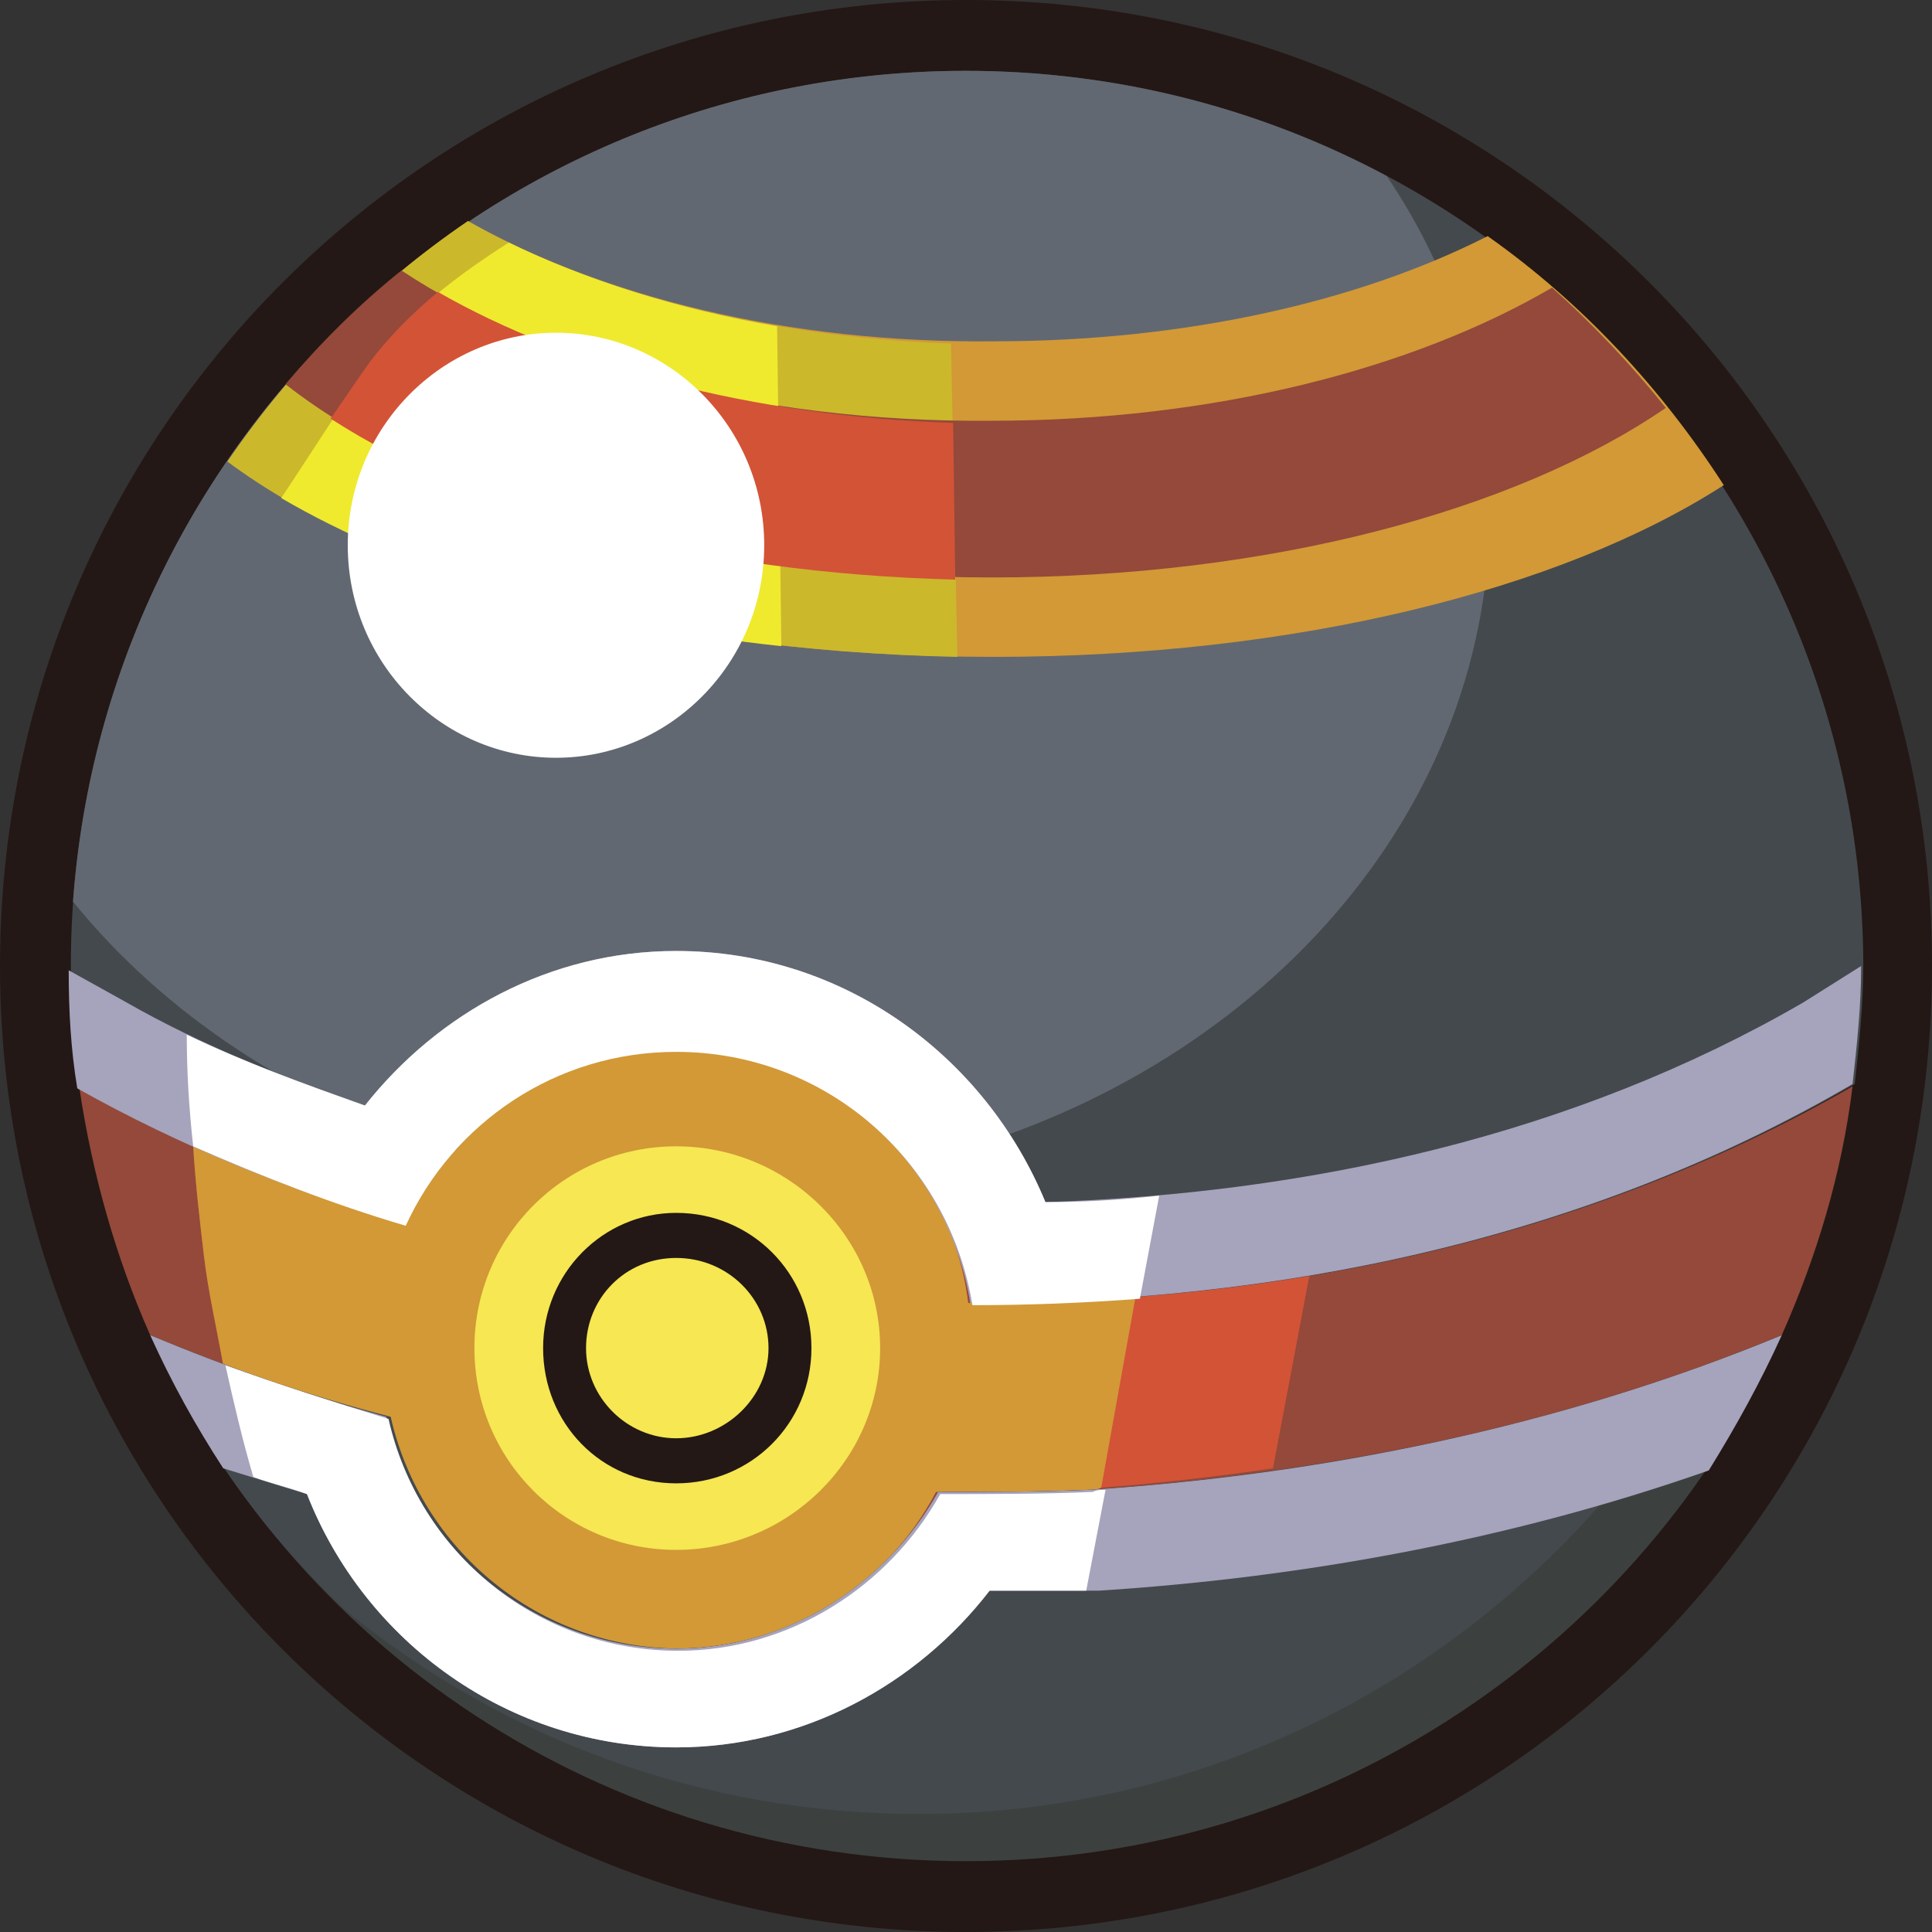 <?xml version="1.0" encoding="utf-8"?>
<!-- Generator: Adobe Illustrator 20.0.0, SVG Export Plug-In . SVG Version: 6.00 Build 0)  -->
<svg version="1.1"
	 id="svg2985" inkscape:version="0.48.2 r9819" sodipodi:docname="Custom Poke Ball.svg" xmlns:cc="http://creativecommons.org/ns#" xmlns:dc="http://purl.org/dc/elements/1.1/" xmlns:inkscape="http://www.inkscape.org/namespaces/inkscape" xmlns:rdf="http://www.w3.org/1999/02/22-rdf-syntax-ns#" xmlns:sodipodi="http://sodipodi.sourceforge.net/DTD/sodipodi-0.dtd" xmlns:svg="http://www.w3.org/2000/svg"
	 xmlns="http://www.w3.org/2000/svg" xmlns:xlink="http://www.w3.org/1999/xlink" x="0px" y="0px" viewBox="0 0 90 90"
	 style="enable-background:new 0 0 90 90;" xml:space="preserve">
<rect x="0" y="0" width="90" height="90" fill="#333333" stroke="none"/>
<sodipodi:namedview  bordercolor="#666666" borderopacity="1" gridtolerance="10" guidetolerance="10" id="namedview2987" inkscape:current-layer="svg2985" inkscape:cx="45" inkscape:cy="45" inkscape:pageopacity="0" inkscape:pageshadow="2" inkscape:window-height="706" inkscape:window-maximized="1" inkscape:window-width="1366" inkscape:window-x="-8" inkscape:window-y="-8" inkscape:zoom="5.7444444" objecttolerance="10" pagecolor="#ffffff" showgrid="false">
	</sodipodi:namedview>
<path id="path3129" style="fill:#231815;" d="M45,0C20.1,0,0,20.1,0,45s20.1,45,45,45s45-20.1,45-45S69.9,0,45,0z"/>
<path id="path6916" style="fill:#94493A;" d="M31.5,48.9c-5.6,0-10.4,3.3-12.6,8.1c-5.2-1.6-10.4-3.6-15.2-6.3
	c0.6,4,1.7,7.9,3.3,11.5l0,0c3.6,1.5,7.2,2.8,11,3.8c1.4,6.2,6.9,10.8,13.5,10.8c5.3,0,9.9-2.9,12.2-7.3c2.4,0,4.7,0,7.1-0.1
	c10.7-0.7,21.8-2.9,32.2-7.2c1.6-3.6,2.8-7.5,3.3-11.6c-12.5,7.2-26.9,10.1-41,10.1C44.3,54,38.5,48.9,31.5,48.9z M31.5,54.6
	c4.5,0,8.2,3.7,8.2,8.2S36.1,71,31.5,71s-8.2-3.7-8.2-8.2S27,54.6,31.5,54.6z"/>
<path id="path7502" style="fill:#D35337;" d="M31.5,48.9c-5.6,0-10.4,3.3-12.6,8.1c-0.8-0.2-1.7-0.5-2.5-0.8c-2.5-0.8-5-1.8-7.4-2.8
	c0.1,1.7,0.3,3.4,0.5,5.1c0.2,1.7,0.6,3.4,0.9,5.1c2.4,0.9,4.9,1.7,7.4,2.4c0,0,0,0,0.1,0c1.4,6.2,6.9,10.8,13.5,10.8
	c5.3,0,9.9-2.9,12.2-7.3c2.4,0,4.7,0,7.1-0.1c0.2,0,0.4,0,0.6-0.1c2.6-0.2,5.3-0.5,8-0.9l1.7-9c-2.7,0.5-5.4,0.8-8.1,1
	c-1.3,0.1-2.6,0.2-3.9,0.2c-1.3,0.1-2.6,0.1-3.9,0.1C44.3,54,38.5,48.9,31.5,48.9z M31.5,54.6c4.5,0,8.2,3.7,8.2,8.2
	S36.1,71,31.5,71s-8.2-3.7-8.2-8.2c0-2.3,0.9-4.3,2.4-5.8c0.2-0.2,0.4-0.4,0.6-0.5C27.7,55.3,29.5,54.6,31.5,54.6z"/>
<path id="path7490" style="fill:#D29936;" d="M31.5,48.9c-5.6,0-10.4,3.3-12.6,8.1c-3.3-1-6.7-2.2-9.9-3.6c0.1,1.7,0.3,3.4,0.5,5.1
	c0.2,1.7,0.6,3.4,0.9,5.1c2.5,0.9,5,1.7,7.5,2.4c1.4,6.2,6.9,10.8,13.5,10.8c5.3,0,9.9-2.9,12.2-7.3c2.4,0,4.7,0,7.1-0.1
	c0.2,0,0.4,0,0.6-0.1l1.6-8.9c-2.6,0.2-5.2,0.3-7.8,0.3C44.3,54,38.5,48.9,31.5,48.9z M31.5,54.6c4.5,0,8.2,3.7,8.2,8.2
	S36.1,71,31.5,71s-8.2-3.7-8.2-8.2S27,54.6,31.5,54.6z"/>
<path id="path3043" style="fill:#44494D;" d="M45,3.3C22,3.3,3.3,22,3.3,45c0,1.9,0.1,3.8,0.4,5.7c4.8,2.7,10,4.8,15.2,6.3
	c2.2-4.8,7-8.1,12.6-8.1c7,0,12.7,5.1,13.8,11.8c14.2,0,28.6-2.9,41.1-10.2c0.2-1.8,0.4-3.7,0.4-5.6C86.7,22,68,3.3,45,3.3z"/>
<path id="path3057" style="fill:#626872;" d="M45,3.3C23,3.3,5,20.3,3.4,42c4.3,5.3,10.5,9.4,17.8,11.6c2.5-2.9,6.2-4.7,10.3-4.7
	c4.4,0,8.4,2.1,10.9,5.3c15.5-3.6,27-15.8,27-30.4c0-5.7-1.7-11-4.8-15.6C58.8,5.1,52.1,3.3,45,3.3z"/>
<path id="path3120" style="fill:#3C4140;" d="M83,62.2c-10.4,4.3-21.5,6.5-32.2,7.2c-2.3,0.1-4.7,0.1-7.1,0.1
	c-2.4,4.3-7,7.3-12.2,7.3c-6.6,0-12.1-4.6-13.5-10.8c-3.7-1-7.4-2.3-11-3.8c6.5,14.5,21.1,24.5,38,24.5S76.5,76.6,83,62.2z"/>
<path id="path3108" style="fill:#44494D;" d="M7,62.2c2.2,4.9,5.3,9.3,9.2,12.9c7.3,5.9,16.5,9.4,26.6,9.4c15.5,0,29-8.4,36.4-20.8
	C70,67,60.3,68.7,51,69.4c-2.3,0.1-4.7,0.1-7.1,0.1c-2.4,4.3-7,7.3-12.2,7.3c-6.6,0-12.1-4.6-13.5-10.8C14.3,65,10.6,63.7,7,62.2z"
	/>
<path id="path7454" style="fill:#A6A3BC;" d="M83,62.2c-10.4,4.3-21.5,6.5-32.2,7.2c-2.3,0.1-4.7,0.1-7.1,0.1
	c-2.4,4.3-7,7.3-12.2,7.3c-6.6,0-12.1-4.6-13.5-10.8c-3.7-1-7.4-2.3-11-3.8c1,2.2,2.1,4.2,3.4,6.2c1.3,0.4,2.6,0.8,3.9,1.2
	c2.7,6.9,9.4,11.8,17.2,11.8c5.9,0,11.2-2.9,14.6-7.3c1.6,0,3.3,0,4.9,0h0.1h0.1c9.3-0.6,19-2.3,28.4-5.6C80.9,66.4,82,64.4,83,62.2
	z"/>
<path id="path7457" style="fill:#A6A3BC;" d="M31.5,44.3c-5.9,0-11.1,2.9-14.5,7.2c-3.8-1.3-7.6-2.8-11.1-4.8l-2.7-1.5
	c0,1.9,0.1,3.7,0.4,5.5c4.8,2.7,10,4.8,15.2,6.3c2.2-4.8,7-8.1,12.6-8.1c7,0,12.7,5.1,13.8,11.8c14.2,0,28.6-2.9,41.1-10.2
	c0.2-1.8,0.4-3.6,0.4-5.5L84,46.7c-10.7,6.2-23,8.9-35.3,9.3C45.9,49.2,39.3,44.3,31.5,44.3z"/>
<path id="path3002" style="fill:#F6E753;" d="M31.5,53.4c-5.2,0-9.4,4.2-9.4,9.4s4.2,9.4,9.4,9.4S41,68,41,62.8S36.7,53.4,31.5,53.4
	z M31.5,56.5c3.5,0,6.3,2.8,6.3,6.3c0,3.5-2.8,6.3-6.3,6.3s-6.2-2.8-6.2-6.3C25.3,59.3,28.1,56.5,31.5,56.5z M31.5,58.6
	c-2.4,0-4.2,1.9-4.2,4.2s1.9,4.2,4.2,4.2s4.3-1.9,4.3-4.2S33.9,58.6,31.5,58.6z"/>
<path id="path7500" style="fill:#FFFFFF;" d="M31.5,44.3c-5.9,0-11.1,2.9-14.5,7.2c-2.8-1-5.6-2-8.3-3.3c0,1.7,0.1,3.4,0.3,5.2
	c3.2,1.4,6.5,2.7,9.9,3.7c2.2-4.8,7-8.1,12.6-8.1c7,0,12.7,5.1,13.8,11.8c2.6,0,5.2-0.1,7.8-0.3l0.9-4.8c-1.8,0.2-3.5,0.3-5.3,0.3
	C45.9,49.2,39.3,44.3,31.5,44.3z"/>
<path id="path7485" style="fill:#FFFFFF;" d="M10.5,63.6c0.4,1.8,0.8,3.5,1.3,5.2c0.8,0.3,1.7,0.5,2.5,0.8
	c2.7,6.9,9.4,11.8,17.2,11.8c5.9,0,11.2-2.9,14.6-7.3c1.5,0,3,0,4.5,0l0.9-4.7c-0.2,0-0.4,0-0.6,0.1c-2.3,0.1-4.7,0.1-7.1,0.1
	c-2.4,4.3-7,7.3-12.2,7.3c-6.6,0-12.1-4.6-13.5-10.8C15.5,65.3,13,64.5,10.5,63.6z"/>
<path id="path7510" style="fill:#D29936;" d="M21.8,10.3c-4.4,3-8.2,6.8-11.2,11.2c7.4,5.5,20.6,9.1,35.7,9.1c14,0,26.4-3.1,34-8
	c-2.9-4.5-6.6-8.5-11-11.6c-6.1,3.1-14.2,4.9-23,4.9C36.7,16,28,13.8,21.8,10.3z"/>
<path id="path7528" style="fill:#CCB82B;" d="M21.8,10.3c-4.4,3-8.2,6.8-11.2,11.2c7.1,5.3,19.7,8.8,34,9.1L44.3,16
	C35.5,15.7,27.6,13.6,21.8,10.3z"/>
<path id="path7512" style="fill:#94493A;" d="M18.7,12.6c-2,1.6-3.8,3.4-5.4,5.3c6.9,5.4,19.1,9,32.9,9c12.9,0,24.4-3.1,31.4-7.9
	c-1.6-2-3.4-3.9-5.3-5.6c-6.5,3.8-15.8,6.2-26.1,6.2C35.1,19.7,25.2,16.9,18.7,12.6z"/>
<path id="path7526" style="fill:#EFEA2E;" d="M23.7,11.3c-2.2,1.4-4.8,3.3-6.4,5.6c-1.1,1.5-2.6,3.9-4.2,6.3
	c5.8,3.4,13.9,5.9,23.3,6.9l-0.2-14.9C31.5,14.4,27.2,13,23.7,11.3z"/>
<path id="path7534" style="fill:#D35337;" d="M20.4,13.6c-1.2,1-2.3,2.1-3.2,3.3c-0.5,0.7-1.1,1.6-1.8,2.6
	c6.8,4.4,17.2,7.2,29.1,7.5l-0.1-7.3C35,19.4,26.5,17.1,20.4,13.6z"/>
<path id="path3066" sodipodi:cx="25.088533" sodipodi:cy="25.097055" sodipodi:rx="9.0900478" sodipodi:ry="9.0900478" sodipodi:type="arc" style="fill:#FFFFFF;" d="
	M35.6,25.4c0,5.5-4.4,9.9-9.7,9.9s-9.7-4.4-9.7-9.9s4.4-9.9,9.7-9.9S35.6,19.9,35.6,25.4z"/>
</svg>

